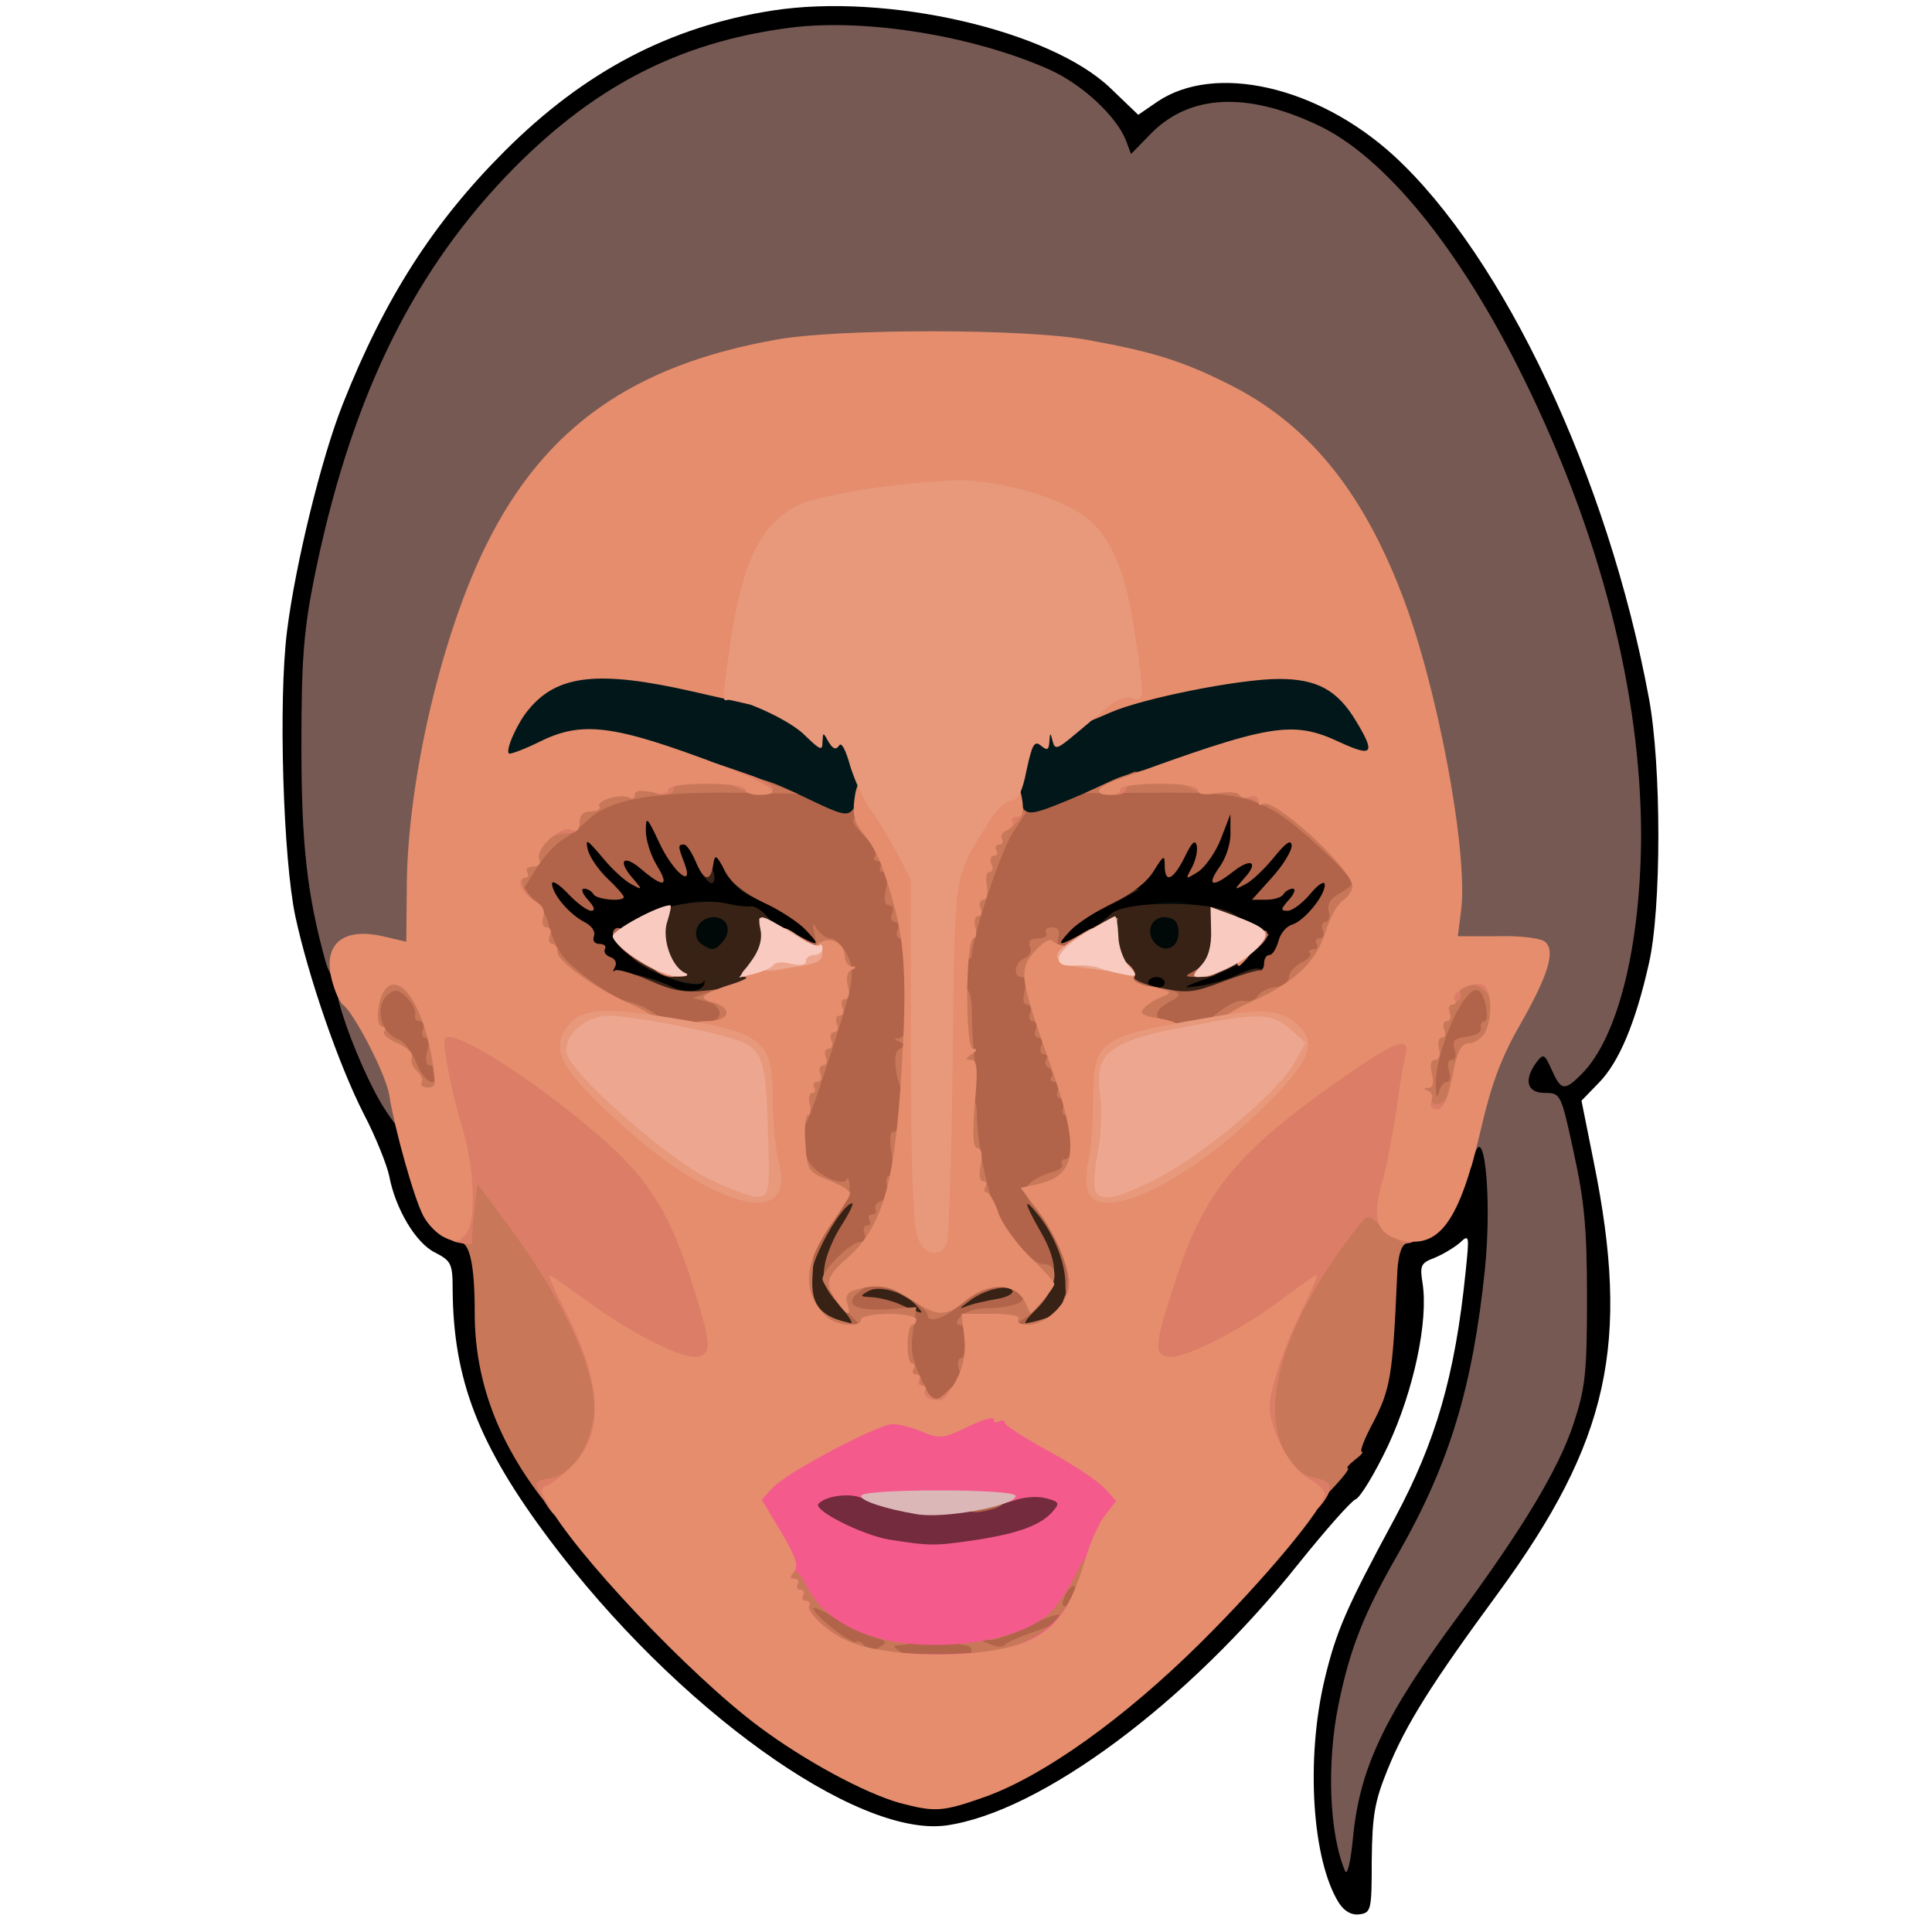 <?xml version="1.0" encoding="utf-8"?>
<!DOCTYPE svg PUBLIC "-//W3C//DTD SVG 1.0//EN" "http://www.w3.org/TR/2001/REC-SVG-20010904/DTD/svg10.dtd">
<svg version="1.0" xmlns="http://www.w3.org/2000/svg" width="32px" height="32px" viewBox="0 0 350 350" preserveAspectRatio="xMidYMid meet">
 <g fill="#000000">
  <path d="M242.6 344.8 c-4.9 -7.7 -6.1 -26.1 -2.6 -40.7 2.1 -8.7 3.9 -12.8 12.7 -29.1 7.4 -13.8 10.9 -25.8 12.8 -44.5 0.7 -6.8 0.7 -7 -1.1 -5.3 -1.1 0.9 -3.1 2.1 -4.6 2.7 -2.4 0.9 -2.6 1.4 -2.1 4.5 1.1 6.9 -1.6 19.5 -6.2 29.4 -2.4 5.1 -5.1 9.5 -5.9 9.8 -0.8 0.3 -5.4 5.5 -10.3 11.6 -20.1 25.3 -46.8 45.1 -63.9 47.5 -16.3 2.2 -49 -21.3 -71.8 -51.7 -12.9 -17.2 -17.5 -29 -17.6 -45.5 0 -4.6 -0.3 -5.1 -3.2 -6.6 -3.5 -1.7 -7.2 -8 -8.3 -13.9 -0.4 -1.9 -2.4 -7 -4.6 -11.2 -4.5 -8.8 -10 -24.7 -12.4 -35.8 -2.2 -10.4 -3.1 -39.1 -1.5 -51.7 1.5 -12 6.2 -31.3 10.1 -41.1 7.6 -19.2 16.4 -32.9 29.3 -45.8 14.5 -14.5 30 -22.6 48.6 -25.5 20.8 -3.2 50.3 3.6 61.2 14.1 l5 4.8 3.5 -2.4 c10.4 -7 29 -2.8 42.8 9.8 19.9 18.3 38.8 58.3 46.2 98.2 2.3 12.2 2.3 38.3 0 48.2 -2.4 10.7 -5.4 17.8 -9 21.5 l-3.2 3.3 2.2 11 c6.7 33 2.8 50.7 -17.3 78.2 -12.2 16.6 -16.7 23.8 -20 31.9 -2.4 5.9 -2.8 8.4 -2.9 16.5 0 9 -0.1 9.5 -2.2 9.8 -1.4 0.2 -2.7 -0.5 -3.7 -2z m-64.6 -23.2 c15.7 -6.4 42.3 -29.9 57.2 -50.6 11.9 -16.5 12.7 -18.5 14.1 -34.6 l1.2 -13.8 3.1 -0.7 c1.7 -0.3 3.6 -0.9 4.2 -1.3 1.7 -1.1 4.4 -6.4 5.7 -11.6 1 -4.2 1.4 -4.5 4.7 -4.8 l3.6 -0.3 0.7 8.8 c1.2 15.5 -2.4 39.9 -8 54.8 -1.4 3.9 -5.1 11.4 -8.2 16.9 -5.7 9.9 -9.5 19.6 -10.8 27.1 -0.6 3.8 -0.4 3.6 3.4 -3.3 2.2 -4 7.7 -12.1 12.1 -18.1 11.8 -16.1 18.4 -27 21.1 -35.3 3.4 -10.2 3.4 -27.7 0 -43 -2.3 -10.7 -2.4 -10.8 -5.2 -10.8 -2.8 0 -2.9 -0.2 -2.9 -4.6 0 -6.2 1.3 -8.4 5.2 -8.4 1.7 0 3.6 0.7 4.2 1.6 1.9 2.5 6.3 -6.7 8.7 -18.3 5.7 -27.1 -1.3 -63.7 -19.1 -99.8 -15 -30.5 -31.8 -47.5 -48.4 -49.2 -6.1 -0.6 -10 1 -13.9 5.7 -3.3 3.9 -8.3 4.2 -9.7 0.6 -2.4 -6.5 -10.3 -12.3 -21.5 -15.9 -32.5 -10.6 -60.5 -3.2 -84.9 22.3 -17.5 18.4 -28.5 41.4 -34.8 73.3 -5.6 28.4 -1 63.5 11.3 86.6 2.2 4 4.6 10.1 5.5 13.6 2.1 8.3 4.7 12.4 8.3 13.1 3.4 0.7 4.1 3 4.1 13.3 0 13.2 3.6 22 15.6 38.2 13.8 18.6 34.3 37.3 49.8 45.5 11.6 6.2 14.8 6.6 23.6 3z"/>
  <path d="M118 181.5 c-1.4 -0.7 -4.2 -1.7 -6.2 -2 -2.1 -0.4 -3.8 -1.2 -3.8 -1.9 0 -0.6 -0.9 -1.8 -2 -2.6 -1.1 -0.8 -2 -2.2 -2 -3.2 0 -1 -0.5 -1.8 -1 -1.8 -0.6 0 -2.2 -1.2 -3.5 -2.6 -1.9 -2 -2.5 -3.8 -2.5 -7 0 -4.2 0.1 -4.4 3 -4.4 2.8 0 3 -0.3 3 -3.5 0 -3.3 0.2 -3.5 3.4 -3.5 1.8 0 3.9 0.7 4.6 1.5 2 2.4 3 1.7 3 -2 0 -3.3 0.2 -3.5 3.4 -3.5 2.8 0 3.5 0.4 4 2.5 0.5 2 1.3 2.5 3.6 2.5 1.7 0 3 0.5 3 1 0 0.6 1.1 1 2.5 1 1.7 0 2.9 0.9 4 3.1 1 1.9 3.2 3.7 5.8 4.8 6.9 3 10.7 6.7 10.7 10.7 0 3.3 -0.1 3.4 -3.7 3.4 -2.1 0 -4.7 -0.7 -5.7 -1.5 -1.1 -0.8 -3.2 -1.5 -4.8 -1.5 -1.7 0 -2.8 -0.5 -2.8 -1.4 0 -1.4 -2.9 -2.6 -6.7 -2.6 -1.3 0 -2.3 0.5 -2.3 1 0 0.6 -1.5 1 -3.4 1 -3.8 0 -5.5 1.4 -3 2.4 0.9 0.3 3.1 0.6 5 0.6 1.9 0 3.4 0.5 3.4 1 0 0.6 1.8 1 4 1 4 0 4 0 4 3.9 0 3.7 -0.2 3.9 -3.7 4.5 -6 0.9 -10.6 0.6 -13.3 -0.9z"/>
  <path d="M203.6 180.4 c-0.9 -0.8 -1.6 -3.1 -1.6 -4.9 0 -2.7 0.4 -3.4 2.3 -3.8 1.7 -0.3 1.5 -0.5 -0.9 -0.6 -1.6 0 -3.9 0.6 -5 1.4 -1 0.8 -3.6 1.5 -5.6 1.5 -3.6 0 -3.8 -0.1 -3.8 -3.3 0 -4 2.3 -6.4 9.8 -10.1 3.1 -1.6 6.1 -3.9 7 -5.7 1.1 -1.8 2.5 -2.9 3.8 -2.9 1.2 0 2.4 -0.7 2.8 -1.5 0.3 -0.8 1.7 -1.5 3.2 -1.5 1.7 0 2.8 -0.6 3.1 -2 0.4 -1.5 1.4 -2 3.9 -2 3.3 0 3.4 0.1 3.4 4 0 4.4 0.9 5 2.8 2 0.8 -1.4 2.3 -2 4.7 -2 3.3 0 3.5 0.2 3.5 3.5 0 3.2 0.2 3.5 3 3.5 2.9 0 3 0.2 3 4.6 0 3.7 -0.5 5.1 -3 7.6 -1.6 1.6 -3 3.6 -3 4.4 0 0.8 -0.5 1.4 -1.1 1.4 -1.2 0 -3.9 2.5 -3.9 3.7 0 1.6 -12.1 4.3 -19.4 4.3 -5.4 0 -7.9 -0.4 -9 -1.6z m17.6 -8.5 l2.1 -1.1 -2.4 -1.9 c-1.3 -1 -3.6 -1.9 -5.1 -1.9 -2.5 0 -2.8 0.4 -2.8 3.3 0 1.9 0.3 3.6 0.6 4 0.6 0.6 3.9 -0.5 7.6 -2.4z"/>
 </g>
 <g fill="#000808">
  <path d="M122 180.6 c0 -0.8 1 -1.3 2.7 -1.2 1.5 0.1 2.8 -0.5 3 -1.4 0.3 -1.1 0.2 -1.2 -0.4 -0.3 -0.7 1 -1.7 1 -4.6 0.1 -3.1 -1 -3.7 -1.6 -3.7 -4 0 -2.1 0.5 -2.8 2 -2.8 1.6 0 2 -0.7 2 -3.5 0 -2.9 0.4 -3.6 2.6 -4.1 1.4 -0.4 4 -0.2 5.7 0.3 2.8 0.7 3.2 1.4 3.5 4.7 0.4 4.2 -1.1 6.6 -3.9 6.6 -1.5 0 -1.9 0.7 -1.9 3.5 0 3.3 -0.2 3.5 -3.5 3.5 -2.3 0 -3.5 -0.5 -3.5 -1.4z"/>
  <path d="M206.2 173.5 c-0.7 -0.9 -1.2 -3.2 -1 -5.2 0.3 -3.3 0.7 -3.8 3.7 -4.6 1.9 -0.4 4.5 -0.6 5.8 -0.2 2.2 0.5 2.4 1 2.1 5.8 l-0.3 5.2 -4.5 0.2 c-3 0.2 -4.9 -0.2 -5.8 -1.2z"/>
  <path d="M149 136.5 c0 -3.3 0.2 -3.5 3.5 -3.5 3.3 0 3.5 0.2 3.5 3.5 0 3.3 -0.2 3.5 -3.5 3.5 -3.3 0 -3.5 -0.2 -3.5 -3.5z"/>
 </g>
 <g fill="#021719">
  <path d="M142.5 147.5 c-7.1 -3.4 -33 -12.5 -35.7 -12.5 -0.8 0 -3.7 1.1 -6.4 2.5 -2.7 1.4 -6.4 2.5 -8.1 2.5 -3.2 0 -3.3 -0.1 -3.3 -4.3 0 -5 3.7 -11.5 8 -14.1 6.6 -3.8 36.4 -0.3 48.1 5.8 2.6 1.3 6 2.7 7.7 3.1 2.4 0.5 3.2 1.4 4.1 4.8 0.7 2.3 1.1 6.7 0.9 9.7 l-0.3 5.5 -4 0.2 c-2.8 0.1 -6.1 -0.9 -11 -3.2z"/>
  <path d="M182.7 150.3 c-1 -1 -0.8 -8.6 0.4 -14.2 0.9 -4.5 1.4 -5 4.2 -5.6 1.8 -0.4 5.9 -2 9.2 -3.6 13 -6.2 40.6 -9.1 46.9 -4.9 4.4 2.8 7.6 8.7 7.6 13.9 l0 4.3 -3.7 -0.5 c-2.1 -0.2 -6.2 -1.5 -9 -2.8 l-5.3 -2.3 -12.2 4.1 c-6.8 2.2 -16.6 5.9 -21.8 8.2 -8.8 3.8 -14.7 5 -16.3 3.4z"/>
 </g>
 <g fill="#372215">
  <path d="M149 242.3 c-0.8 -0.3 -2.3 -1.2 -3.2 -2.1 -2.6 -2.2 -2.5 -13 0.2 -18 3.3 -6.2 4.5 -7.2 8.4 -7.2 3.4 0 3.6 0.2 3.6 3.1 0 1.6 -1.1 4.7 -2.5 6.7 -3.6 5.3 -3.3 5.9 2.8 5.5 7.3 -0.6 11.7 2.2 11.7 7.3 0 3.6 0 3.6 -3.7 3.1 -2.1 -0.3 -4.8 -0.8 -6 -1.2 -1.9 -0.6 -2.3 -0.4 -2.3 1.4 0 1.8 -0.6 2.1 -3.7 2 -2.1 0 -4.5 -0.3 -5.3 -0.6z"/>
  <path d="M182 241.1 c0 -1.8 -0.5 -1.9 -5.5 -1.4 l-5.5 0.6 0 -3.5 c0 -3.1 0.5 -3.8 3.6 -5.3 2.5 -1.2 5.2 -1.6 8.5 -1.3 l4.9 0.5 -2.5 -4.5 c-1.4 -2.4 -2.5 -6 -2.5 -7.8 0 -3.2 0.2 -3.4 3.4 -3.4 3.5 0 5.6 2.1 8.3 8.4 1.4 3.1 1.7 14.4 0.5 16.2 -1.3 2 -5 3.4 -9.1 3.4 -3.4 0 -4.1 -0.3 -4.1 -1.9z"/>
  <path d="M116.8 181.7 c-1.9 -0.7 -2.8 -1.8 -2.8 -3.3 0 -2 0.3 -2.2 2.9 -1.4 1.5 0.4 3.7 1.2 4.7 1.7 2.6 1.3 5.7 1 6 -0.5 0.1 -0.7 0 -0.8 -0.2 -0.3 -0.3 0.5 -1.9 0.5 -4.2 -0.1 -6.5 -1.8 -11.9 -5.8 -7.7 -5.8 1 0 1.5 -1 1.5 -3.4 0 -3.4 0.1 -3.5 5.5 -4.6 3.1 -0.7 6.9 -0.8 8.8 -0.4 1.7 0.4 3.7 0.7 4.4 0.6 2 -0.4 5.3 3.6 5.3 6.3 0 1.4 -0.5 4.3 -1.2 6.4 -1.2 3.8 -1.3 3.9 -8 5 -7.9 1.3 -11.3 1.3 -15 -0.2z m14.2 -11.2 c1.8 -2.1 0.5 -4.7 -2.2 -4.3 -2.6 0.3 -3.7 3.6 -1.6 4.9 1.8 1.2 2.4 1.1 3.8 -0.6z"/>
  <path d="M209 182 c-0.8 -0.5 -2.6 -1 -4 -1 -2 0 -2.9 -0.9 -4.3 -4 -0.9 -2.2 -1.7 -4.6 -1.7 -5.4 0 -0.8 -0.6 -1.7 -1.2 -2 -1 -0.3 -0.8 -0.8 0.4 -1.6 0.9 -0.6 2.3 -1.6 3 -2.4 2.6 -2.5 18.5 -2.5 22.3 0 2.8 1.8 3.3 3.4 1 3.4 -0.8 0 -1.5 0.7 -1.5 1.5 0 0.9 0.9 1.5 2.2 1.5 2.1 0 2.1 0.1 0.6 1.6 -0.9 0.9 -4 2.5 -7 3.6 -4.8 1.7 -4.9 1.9 -1.5 1.4 2.1 -0.3 5.2 -1.2 6.9 -2 1.7 -0.9 3.4 -1.3 3.8 -1.1 0.5 0.3 1.1 -0.3 1.3 -1.2 0.3 -1 0.5 -0.3 0.6 1.5 0.1 2.6 -0.3 3.2 -1.9 3.2 -1.1 0 -2 0.4 -2 0.8 0 2.4 -13.9 4.2 -17 2.2z m2 -4 c0 -0.5 -0.7 -1 -1.5 -1 -0.8 0 -1.5 0.5 -1.5 1 0 0.6 0.7 1 1.5 1 0.8 0 1.5 -0.4 1.5 -1z m2.5 -9 c0 -1.8 -0.6 -2.6 -2.1 -2.8 -2.6 -0.4 -4 2.4 -2.3 4.5 1.8 2.1 4.4 1.1 4.4 -1.7z"/>
  <path d="M196 163.5 c0 -2.4 0.3 -2.5 5.3 -2.5 l5.2 0.1 -4.5 2.4 c-5.7 3 -6 3 -6 0z"/>
  <path d="M136.3 162.5 c-3.7 -1.6 -7 -6.5 -4.4 -6.5 0.5 0 1.1 1 1.3 2.3 0.2 1.8 1 2.3 4.1 2.5 2.4 0.2 3.7 0.8 3.7 1.8 0 1.7 -0.6 1.7 -4.7 -0.1z"/>
  <path d="M127 158 c-0.8 -1.6 -0.8 -2 0.3 -2 0.8 0 1.7 0.9 2 2 0.3 1.1 0.1 2 -0.4 2 -0.4 0 -1.3 -0.9 -1.9 -2z"/>
 </g>
 <g fill="#742b3e">
  <path d="M158 281.9 c-3 -0.5 -7.2 -2.1 -9.2 -3.4 -3.2 -2.1 -3.8 -3.1 -3.8 -6 0 -3.1 0.3 -3.5 3.8 -4.4 5.2 -1.5 7.9 -1.4 10.7 0.5 3.7 2.4 14.2 3 18.9 1 4.1 -1.7 13.2 -2.1 15.4 -0.7 0.8 0.5 1.2 2.2 1 4.2 -0.4 4.7 -4.8 7.4 -14.3 8.8 -8.7 1.3 -14.6 1.3 -22.5 0z"/>
 </g>
 <g fill="#765953">
  <path d="M243.7 339 c-2.9 -6.7 -3.4 -19.6 -1.2 -30.3 2.1 -10.2 4.6 -16.5 11 -27.6 9.1 -16 13.3 -29.9 15.5 -51.1 1.4 -13.7 -0.3 -28.4 -2.2 -19.5 -0.4 1.7 -0.6 1.5 -1.3 -1 -0.9 -3.4 0.9 -15.5 2.9 -19.5 0.7 -1.4 3 -5.6 5.1 -9.3 2 -3.7 3.4 -7.1 3 -7.5 -0.3 -0.4 -4.1 -0.6 -8.2 -0.4 l-7.6 0.3 0.6 -6.7 c1.2 -13 -4.6 -42.6 -11.6 -59.1 -13.6 -32.1 -36.1 -44.4 -81.1 -44.3 -49 0.1 -70.7 14.5 -84.2 55.7 -4.8 14.5 -7.6 31.2 -7.5 44.6 l0 10.8 -6.7 -0.3 c-6.3 -0.3 -6.7 -0.2 -7 2 -0.5 3.5 -3 2.6 -4.2 -1.5 -3.4 -12.3 -4.4 -21.4 -4.4 -39.3 0 -15.2 0.4 -20.5 2.2 -29.7 6.4 -32 17.3 -54.9 34.8 -73.3 15.5 -16.2 31.3 -24.4 51.7 -27 13.6 -1.7 33.1 1.5 46.8 7.6 6 2.7 12.2 8.5 13.9 12.9 l0.9 2.4 3.8 -3.9 c7 -6.9 17.2 -7.4 30.1 -1.3 12.1 5.7 25.7 22.4 37.2 45.8 13.9 28.2 21.3 57 21.3 83 -0.1 20 -4.2 36.5 -10.8 43.1 -3.1 3.1 -3.7 3 -5.4 -0.8 -1.3 -2.9 -1.5 -3 -2.8 -1.3 -2.3 3.2 -1.7 5.5 1.6 5.5 2.8 0 2.9 0.1 5.2 10.8 1.9 8.7 2.4 13.6 2.4 26.2 0 13.7 -0.3 16.4 -2.4 22.8 -2.7 8.3 -9.3 19.2 -21.1 35.2 -13.3 18 -17.7 27.4 -18.9 40 -0.4 4.1 -1 6.8 -1.4 6z"/>
  <path d="M69 199.8 c-3 -5.2 -6.3 -13.3 -7.6 -18.3 -0.5 -2.2 -0.3 -2.5 1.8 -2.5 1.8 0 3.1 1.3 5.6 5.3 1.8 3 3.7 6.9 4.2 8.8 1.3 4.4 1.3 11.9 0 11.9 -0.5 0 -2.3 -2.4 -4 -5.2z"/>
 </g>
 <g fill="#b16449">
  <path d="M156.1 302 c-6.5 -1.4 -11.5 -5.8 -11.9 -10.4 -0.3 -3.5 -0.3 -3.6 3.3 -3.6 2 0 5.1 1 7.3 2.4 5.6 3.6 10.8 4.9 17.4 4.3 7.3 -0.6 16 -4.7 17.6 -8.2 0.9 -2 1.9 -2.5 4.7 -2.5 3.4 0 3.5 0.1 3.5 3.9 0 2.2 -0.6 4.6 -1.3 5.3 -0.7 0.7 -1.6 2 -1.9 2.8 -0.3 0.8 -2.6 2.1 -5.1 2.8 -2.5 0.8 -4.8 1.9 -4.9 2.4 -0.5 1.4 -23 2 -28.7 0.8z"/>
  <path d="M175 272 c0 -1.6 0.7 -2 3.5 -2 4 0 4.9 2.4 1.3 3.4 -3.8 1 -4.8 0.7 -4.8 -1.4z"/>
  <path d="M164 253 c-1.1 -2.2 -2 -5.9 -2 -8.5 0 -3.3 -0.4 -4.5 -1.5 -4.5 -0.8 0 -1.5 0.7 -1.5 1.5 0 1 -1.1 1.5 -3.5 1.5 -2.8 0 -3.5 -0.4 -3.5 -2 0 -1.4 0.5 -1.8 1.8 -1.3 1 0.4 0.4 -0.8 -1.7 -3.2 -2.8 -3.2 -3.2 -4.3 -2.7 -7.3 0.3 -1.9 1.7 -5.2 3.1 -7.3 1.4 -2.2 2.2 -3.9 1.9 -3.9 -1.8 0 -7.4 9.9 -7.4 13 0 1.9 -0.2 2 -1.5 0.6 -0.8 -0.8 -1.5 -2.6 -1.5 -4 0 -2.9 1.9 -7.6 3.2 -7.6 1.8 0 0.7 -3.6 -1.4 -4.5 -2 -0.9 -2.3 -1.9 -2.6 -7.3 -0.2 -5.3 0.4 -8.5 3.8 -18.8 2.3 -6.8 3.9 -12.8 3.5 -13.4 -0.3 -0.5 -1.9 -1 -3.6 -1 -1.9 0 -2.9 -0.5 -2.9 -1.4 0 -0.8 -1.6 -2.7 -3.5 -4.2 -4.8 -3.6 -3.7 -4.2 2.1 -1 5.8 3.2 6.4 3.3 3.4 0.1 -1.3 -1.4 -4.8 -3.7 -7.7 -5 -3.5 -1.7 -5.9 -3.6 -7 -5.8 -1.6 -3 -1.8 -3 -2.1 -1 -0.5 3.2 -1.7 2.9 -3.2 -0.7 -0.7 -1.6 -1.6 -3 -2.1 -3 -1.1 0 -1.1 0.3 0.1 3.4 1.8 4.8 -2.1 1.6 -4.6 -3.8 -2.2 -4.7 -2.4 -4.8 -2.4 -2.1 0 1.7 0.9 4.5 2 6.3 2.4 3.9 1.2 4.1 -2.9 0.6 -3.3 -2.8 -4.3 -1.4 -1.3 1.9 1.6 1.9 1.6 2 -0.4 0.9 -1.2 -0.6 -3.6 -2.8 -5.3 -4.9 -2.8 -3.3 -3.1 -3.5 -2.6 -1.3 0.4 1.4 2 3.7 3.6 5.2 1.6 1.5 2.9 3 2.9 3.3 0 0.9 -4.9 0.5 -5.5 -0.5 -0.3 -0.6 -1.1 -1 -1.7 -1 -0.6 0 -0.3 0.9 0.7 2 1.2 1.3 1.4 2 0.6 2 -0.7 0 -2.6 -1.4 -4.2 -3.1 -1.6 -1.7 -2.9 -2.5 -2.9 -1.8 0.1 1.9 3 5.4 5.8 6.9 1.4 0.7 2.1 1.7 1.8 2.6 -0.3 0.8 0.1 1.4 1 1.4 0.8 0 1.3 0.4 1 0.9 -0.3 0.5 0.1 1.2 1 1.5 0.9 0.3 1.2 1.1 0.8 1.8 -0.4 0.7 -0.4 1 0 0.6 0.4 -0.3 3.2 0.5 6.2 1.8 4.5 2 6.4 2.3 10.9 1.8 l5.5 -0.7 0 3.1 c0 5.8 -0.5 6.2 -8.7 6.2 -4.3 0 -8.6 -0.6 -10.1 -1.3 -1.5 -0.8 -4.5 -2.3 -6.7 -3.3 -6.1 -2.9 -11.2 -8.3 -12 -12.7 -0.4 -2.1 -1.6 -4.2 -2.6 -4.8 -3.1 -1.6 -2.5 -7.8 1.1 -12.7 1.7 -2.3 3.4 -4.2 3.8 -4.2 0.5 0 2.3 -1.3 4.1 -2.9 4.4 -3.9 11.4 -5.5 24.1 -5.6 10.1 0 10.8 0.1 18.5 3.8 7.5 3.6 8 3.7 9.3 2 1.2 -1.7 1.5 -1.6 4.1 1.4 3 3.4 3.9 5.5 6.2 13.8 1.6 5.8 1.6 38.7 0 49.8 -1.1 7.9 -4.8 16.2 -7.6 17.3 -1.5 0.5 -0.8 0.8 2.8 1.1 3 0.3 4.7 0.9 4.7 1.7 0 2 6.2 2.7 7.5 0.9 0.6 -0.8 2.9 -1.7 5.1 -2 l4.1 -0.5 -3.4 -6.8 c-3 -6.1 -3.4 -8 -4.3 -19.6 -2.1 -28.4 -0.5 -43.5 5.6 -54.1 2.6 -4.6 4 -5.2 5.8 -2.8 1 1.3 2.4 0.9 10.6 -2.6 l9.5 -4.1 10.2 0.5 c15.6 0.9 17.1 1.5 28.6 12.3 3 2.9 3.7 4.3 3.7 7.2 0 2.6 -0.6 4.1 -2 5 -1.1 0.7 -2 1.9 -2 2.7 0 2.9 -3.2 9.5 -4.6 9.5 -0.8 0 -1.9 1.1 -2.4 2.5 -0.7 1.7 -1.7 2.5 -3.4 2.5 -1.3 0 -2.6 0.7 -3 1.5 -0.3 0.9 -1.8 1.5 -3.5 1.5 -1.7 0 -3.1 0.6 -3.5 1.5 -0.5 1.3 -2.1 1.5 -8.8 1.3 -8.2 -0.3 -8.3 -0.3 -8.6 -3.1 -0.2 -1.5 -0.8 -2.7 -1.3 -2.7 -0.5 0 -0.9 -1.6 -0.9 -3.6 0 -2.1 0.4 -3.3 1 -2.9 0.6 0.4 0.8 1 0.5 1.5 -0.3 0.5 1.9 1.4 4.8 2 4.8 1 6.1 0.8 11.3 -1.2 3.2 -1.2 6.2 -2.1 6.7 -2 0.4 0.1 0.7 -0.5 0.7 -1.3 0 -0.8 0.4 -1.5 1 -1.5 0.5 0 1.2 -1.1 1.6 -2.5 0.3 -1.3 1.4 -2.7 2.5 -3 2.2 -0.7 5.9 -5.2 5.9 -7.2 0 -0.8 -1.1 -0.2 -2.6 1.6 -1.4 1.7 -3.3 3.1 -4.1 3.1 -1.4 0 -1.3 -0.3 0.2 -2 1 -1.1 1.3 -2 0.7 -2 -0.6 0 -1.4 0.5 -1.7 1 -0.3 0.6 -1.8 1 -3.2 1 l-2.5 0 3.6 -4 c2 -2.2 3.6 -4.8 3.6 -5.8 -0.1 -1.2 -1 -0.6 -3.2 2.1 -1.7 2.1 -4 4.3 -5.2 4.9 -2.1 1.1 -2.1 1.1 -0.2 -1.1 2.7 -2.9 1.3 -3.8 -2 -1.2 -3.8 3 -4.9 2.6 -2.5 -0.8 1.2 -1.6 2.1 -4.4 2 -6.3 l0 -3.3 -1.7 4.4 c-0.9 2.4 -2.8 5.1 -4.1 6 -2.4 1.5 -2.4 1.5 -1.2 -0.7 0.7 -1.3 1.1 -3.1 0.9 -4 -0.3 -1.2 -0.9 -0.6 -2.2 2.1 -2.1 4.2 -3.6 4.8 -3.6 1.5 0 -2 -0.2 -1.9 -2 1 -1.2 2 -4 4.2 -7.4 5.8 -2.9 1.4 -6.4 3.6 -7.7 5 -2.9 3.1 -2.3 3 3.5 -0.2 5.8 -3.2 6.9 -2.6 2.1 1 -1.9 1.5 -3.5 3.4 -3.5 4.2 0 0.9 -1.1 1.4 -3 1.4 -1.7 0 -3.3 0.6 -3.6 1.3 -0.3 0.8 1.3 6.5 3.6 12.7 3 8.6 4 12.8 4 17.4 0 7.1 -0.5 8.2 -4.4 9.2 -2.4 0.6 -2.6 0.8 -1.2 1.6 0.9 0.5 1.6 1.8 1.6 2.8 0 1.1 0.4 2 1 2 1.2 0 3 6.5 3 10.8 0 2.5 -0.4 3.2 -2 3.2 -1.6 0 -2 -0.7 -2 -3.4 0 -3.8 -2 -8.9 -5 -12.6 -2.7 -3.4 -2.5 -2.1 0.5 3.1 3.5 6.1 3.3 10 -0.7 14 -3.3 3.3 -2.8 3.6 2.5 1.4 1 -0.4 1.7 -0.3 1.7 0.4 0 0.6 -0.9 1.1 -2 1.1 -1.1 0 -2 0.7 -2 1.5 0 1 -1.1 1.5 -3.5 1.5 -2.4 0 -3.5 -0.5 -3.5 -1.5 0 -0.8 -0.7 -1.5 -1.5 -1.5 -1.1 0 -1.5 1.1 -1.5 3.8 0 8.7 -2.9 13.1 -8.7 13.2 -2.8 0 -3.5 -0.6 -5.3 -4z m2.1 -16.4 c-2 -2.4 -6.7 -3.9 -8.8 -2.7 -1.6 0.9 -1.6 1 0.7 1.1 1.4 0.1 3.9 0.7 5.5 1.5 3.9 1.7 4 1.7 2.6 0.1z m14.6 -1.3 c1.8 -0.3 3 -1 2.7 -1.5 -0.8 -1.2 -5.1 -0.2 -7.8 1.9 -2 1.5 -2 1.5 -0.1 0.8 1.1 -0.4 3.5 -0.9 5.2 -1.2z"/>
  <path d="M257 196.8 c0 -6.5 2.6 -16 5.2 -18.8 1.5 -1.6 2.9 -2 5.6 -1.8 3.5 0.3 3.7 0.5 4.6 5 1.1 5.6 -0.3 9.8 -3.3 9.8 -1.5 0 -2.1 0.9 -2.6 4 -0.4 2.2 -1.1 4 -1.6 4 -0.5 0 -0.9 0.7 -0.9 1.5 0 1 -1.1 1.5 -3.5 1.5 l-3.5 0 0 -5.2z"/>
  <path d="M72.8 196.3 c-0.7 -1.6 -2.5 -4 -4 -5.5 -2.3 -2.2 -2.8 -3.5 -2.8 -7.5 0 -2.7 0.5 -5.4 1.2 -6.1 1.9 -1.9 7.6 -1.4 9.8 0.8 2.3 2.3 5 11.6 5 17.2 0 3.8 0 3.8 -4 3.8 -3.5 0 -4.2 -0.4 -5.2 -2.7z"/>
  <path d="M116.6 174.7 c-4.3 -2.4 -6.5 -5.2 -5.2 -6.4 0.5 -0.4 1.1 -0.2 1.3 0.5 0.3 0.6 1.6 1.2 2.9 1.2 1.7 0 2.4 0.6 2.4 1.9 0 1.2 1.3 2.4 3.8 3.4 3.2 1.4 3.4 1.6 1.2 1.6 -1.4 0.1 -4.3 -0.9 -6.4 -2.2z"/>
  <path d="M216.5 175.8 c1.1 -0.7 2.5 -1.3 3 -1.3 2.5 -0.2 6.5 -1.8 6.5 -2.6 0 -0.4 1 -1.4 2.3 -2 2.1 -1.1 2.1 -1.1 -0.3 1.6 -2.7 2.9 -8.1 5.5 -11.4 5.5 -2.1 -0.1 -2.1 -0.1 -0.1 -1.2z"/>
 </g>
 <g fill="#c87759">
  <path d="M173 301.6 c0 -0.9 0.7 -1.6 1.5 -1.6 0.8 0 1.5 -0.4 1.5 -1 0 -0.5 -0.7 -1 -1.5 -1 -0.8 0 -1.5 -0.7 -1.5 -1.5 0 -0.9 0.9 -1.5 2.2 -1.5 4.4 0 12.8 -3.4 12.8 -5.2 0 -1 0.7 -1.8 1.5 -1.8 0.8 0 1.5 -0.8 1.5 -1.9 0 -1 0.5 -3.2 1.1 -5 0.9 -2.7 1.6 -3.1 4.6 -3.1 l3.6 0 -0.5 5.2 c-0.3 3.1 -1.2 5.6 -2.2 6.3 -0.9 0.7 -1.6 2.2 -1.6 3.4 0 1.2 -0.6 2.1 -1.5 2.1 -0.8 0 -1.5 0.9 -1.5 1.9 0 2.4 -6.1 4.9 -14.1 5.8 -5.1 0.5 -5.9 0.4 -5.9 -1.1z m13.5 -5.7 c4.3 -1.4 6.2 -2.6 5.4 -3.3 -0.3 -0.3 -2.7 0.6 -5.4 1.9 -2.6 1.4 -5.8 2.5 -6.9 2.6 -2.1 0 -2.1 0.1 -0.1 0.8 1.1 0.5 2.2 0.5 2.5 0.1 0.3 -0.4 2.3 -1.3 4.5 -2.1z m7.9 -6.5 c1 -2.5 -0.1 -2.9 -1.4 -0.5 -0.6 1.2 -0.7 2.1 -0.1 2.1 0.5 0 1.2 -0.7 1.5 -1.6z"/>
  <path d="M152.2 300.5 c-2.4 -0.7 -5.3 -2.2 -6.4 -3.2 -3.2 -2.8 -5.9 -9.1 -5.6 -12.6 0.3 -2.9 0.7 -3.2 3.9 -3.5 3.5 -0.3 3.7 -0.1 5.8 4.7 2.5 5.8 5.3 8 11.1 8.8 4 0.6 5.8 3.3 2.3 3.3 -1.7 0.1 -1.7 0.1 0 1.4 0.9 0.7 1.7 1.6 1.7 2 0 1.1 -8.3 0.5 -12.8 -0.9z m7.6 -2.4 c1 -0.6 0.6 -1 -1.5 -1.5 -1.5 -0.4 -4.5 -1.9 -6.6 -3.2 -2.2 -1.4 -4.1 -2.3 -4.3 -2.1 -0.7 0.7 6.8 6.7 7.7 6.1 0.4 -0.2 1 0 1.4 0.6 0.7 1.2 1.6 1.2 3.3 0.1z"/>
  <path d="M97.1 270 c-7.4 -10.1 -11.1 -20.7 -11.1 -32.1 0 -8.8 -0.9 -12.9 -2.8 -12.9 -1.1 0 -1.3 -0.8 -0.8 -3.7 0.3 -2.1 0.6 -5 0.6 -6.5 0 -2.5 0.4 -2.8 3.4 -2.8 3.1 0 4 0.7 8.3 6.5 12.1 16.3 17 28.1 16 38.4 -0.6 7.2 -3 12 -6.8 13.4 -1.5 0.6 -3 1.8 -3.1 2.7 -0.3 1 -1.5 0 -3.7 -3z"/>
  <path d="M235.3 270.9 c-5.1 -1.5 -7.3 -6.1 -7.3 -15.6 0 -11.4 3.3 -20 12.6 -32.9 3.3 -4.6 4.4 -5.4 7.1 -5.4 5.1 0 10.8 6.8 7 8.3 -0.9 0.3 -1.5 2.5 -1.6 5.9 -0.8 18.2 -1.2 20.5 -4.5 26.8 -1.5 2.8 -2.3 5 -1.9 5 0.4 0 -0.2 0.7 -1.3 1.5 -1 0.8 -1.6 1.5 -1.2 1.5 0.3 0 -0.7 1.4 -2.2 3 -1.5 1.7 -3 3 -3.2 2.9 -0.1 0 -1.7 -0.5 -3.5 -1z"/>
  <path d="M162.2 251.5 c-0.7 -1.4 -1.2 -4.4 -1.2 -6.7 0 -3.4 -0.3 -3.9 -1.7 -3.3 -3.2 1.2 -8.2 1.8 -10.7 1.1 -1.9 -0.5 -2.6 -1.3 -2.6 -3.1 0 -1.6 -0.6 -2.5 -1.5 -2.5 -1.1 0 -1.5 -1.1 -1.5 -4.2 0 -3.5 0.5 -4.5 2.3 -5.3 2.1 -1 2.2 -0.9 1.9 3.5 -0.4 5.1 1.2 7.3 6 8.5 l2.7 0.7 -3.4 -3.7 c-1.9 -2 -3.5 -4.1 -3.5 -4.8 0 -1.6 5.1 -6.7 6.8 -6.7 0.8 0 1.2 -0.6 0.8 -1.5 -0.3 -0.8 -0.1 -1.5 0.5 -1.5 0.6 0 0.7 -0.4 0.4 -1 -0.3 -0.5 -0.1 -1 0.5 -1 0.6 0 0.9 -0.4 0.6 -0.9 -0.3 -0.5 0.1 -1.2 1 -1.5 1 -0.4 1.4 -1.4 1.1 -2.6 -0.3 -1.1 -0.1 -2 0.5 -2 0.6 0 0.7 -1.6 0.3 -4 -0.4 -2.6 -0.3 -4 0.4 -4 0.6 0 1.1 -0.7 1.1 -1.5 0 -0.8 0.7 -1.5 1.6 -1.5 1.4 0 1.5 1 0.9 7.3 -0.4 3.9 -1.1 7.3 -1.6 7.5 -0.5 0.2 -0.9 1.2 -0.9 2.2 0 2.3 -2 7 -3 7 -0.8 0 -2.3 3.9 -2.1 5.4 0.1 0.5 -0.7 1.5 -1.8 2.3 -3.5 2.4 -1.6 3.8 4.4 3.5 l5.5 -0.4 -0.6 4.4 c-0.5 3.4 -0.1 5.4 1.5 8.6 l2.1 4.2 -2.8 0 c-2.1 0 -3.2 -0.7 -4 -2.5z"/>
  <path d="M173.7 248 c-0.3 -1.1 -0.1 -2 0.4 -2 0.5 0 0.9 -1.3 0.9 -3 0 -1.6 -0.5 -3 -1.1 -3 -0.8 0 -0.8 -0.5 0.1 -1.5 0.7 -0.8 2.7 -1.5 4.4 -1.5 4.6 0 7.7 -1.1 6.9 -2.3 -0.4 -0.7 -0.6 -2.6 -0.4 -4.4 0.2 -3.1 0 -3.3 -2.8 -3.3 -2.9 0 -3.1 -0.3 -3.1 -3.5 0 -1.9 0.4 -3.5 0.8 -3.5 0.5 0 2.2 2 4 4.5 2 2.8 3.9 4.5 5.2 4.5 4 0 1.7 6.6 -3.5 9.9 -1.9 1.1 -1.9 1.2 0.5 0.8 1.4 -0.2 3.3 -0.8 4.3 -1.2 1.4 -0.6 1.7 -0.2 1.7 2 0 2.7 -0.1 2.7 -4.2 2.1 -2.4 -0.3 -5.7 -0.9 -7.4 -1.2 l-3.2 -0.6 0.5 4.6 c0.5 4.1 0.3 4.6 -1.5 4.6 -1.1 0 -2.2 -0.8 -2.5 -2z"/>
  <path d="M168 238.1 c0 -0.6 -1.8 -2 -4 -3.2 -4.9 -2.8 -5.1 -3.9 -0.5 -3.9 2.3 0 3.5 0.5 3.5 1.4 0 1.8 2.6 2.7 5.6 2 1.5 -0.4 2.4 -1.3 2.4 -2.5 0 -1.5 0.7 -1.9 3.5 -1.9 4.2 0 4.8 2.5 0.8 3.5 -1.5 0.3 -4 1.7 -5.6 3.1 -2.9 2.4 -5.7 3.2 -5.7 1.5z"/>
  <path d="M193 234.6 c0.5 -1.5 0.5 -3.7 0 -5.6 -0.8 -2.7 -0.7 -3.1 0.6 -2.6 0.9 0.3 2 0.6 2.5 0.6 0.5 0 0.9 2.3 0.9 5 0 4.7 -0.2 5 -2.5 5 -2.2 0 -2.4 -0.3 -1.5 -2.4z"/>
  <path d="M187.2 218.5 c-1.8 -2.3 -1.9 -2.9 -0.8 -4 0.8 -0.8 2.5 -1.7 4 -2.1 1.4 -0.3 2.3 -1 2 -1.5 -0.3 -0.5 0 -0.9 0.5 -0.9 0.6 0 1.1 -0.7 1.1 -1.5 0 -0.8 0.7 -1.5 1.5 -1.5 1 0 1.5 1 1.5 3.4 0 3.6 -2.1 6.6 -4.6 6.6 -0.8 0 -1.8 1 -2.3 2.1 -0.7 2.1 -0.8 2.1 -2.9 -0.6z"/>
  <path d="M174.5 217.3 c-0.3 -1 -0.9 -5.5 -1.2 -10 -0.6 -8 -0.5 -8.3 1.6 -8.3 1.8 0 2.1 0.6 2.1 3.8 0.1 3.6 1.1 9.3 2.5 14 0.6 1.9 0.4 2.2 -1.8 2.2 -1.4 0 -2.8 -0.7 -3.2 -1.7z"/>
  <path d="M147 216.7 c-3.1 -1.1 -3.5 -1.7 -3.8 -4.9 -0.2 -2.8 0.1 -3.8 1.1 -3.8 0.8 0 1.7 0.8 2 1.9 0.6 2.3 6.4 5.4 7.1 3.7 0.2 -0.6 0.5 0.1 0.5 1.7 0.1 3.1 -1.2 3.3 -6.9 1.4z"/>
  <path d="M142 203 c0 -1.6 1.8 -8.2 4 -14.6 2.2 -6.5 4 -12.3 4 -13.1 0 -0.7 -1.1 -1.3 -2.4 -1.3 -1.3 0 -2.7 -0.7 -3 -1.6 -1.2 -3 -0.6 -3.7 1.5 -1.8 l2.2 1.9 -0.7 -3 c-0.5 -2.4 -0.4 -2.6 0.4 -1.2 0.6 0.9 1.7 1.7 2.5 1.7 0.8 0 2.1 1.3 2.9 2.8 1.7 3.4 1.4 5.1 -4 21.5 -3 9.1 -4.2 11.7 -5.6 11.7 -1.3 0 -1.8 -0.8 -1.8 -3z"/>
  <path d="M194 203.5 c0 -0.8 -0.4 -1.5 -1 -1.5 -0.5 0 -0.7 -0.7 -0.4 -1.5 0.4 -0.8 0.1 -1.5 -0.5 -1.5 -0.6 0 -0.8 -0.7 -0.5 -1.5 0.4 -0.8 0.1 -1.5 -0.6 -1.5 -0.6 0 -0.9 -0.4 -0.5 -0.9 0.3 -0.5 0.1 -1.2 -0.5 -1.6 -0.6 -0.4 -0.8 -1.1 -0.5 -1.6 0.4 -0.5 0.2 -0.9 -0.4 -0.9 -0.6 0 -0.8 -0.7 -0.5 -1.5 0.4 -0.8 0.1 -1.5 -0.5 -1.5 -0.6 0 -0.8 -0.7 -0.5 -1.5 0.4 -0.8 0.1 -1.5 -0.5 -1.5 -0.6 0 -0.8 -0.7 -0.5 -1.5 0.4 -0.8 0.1 -1.5 -0.5 -1.5 -0.7 0 -0.9 -0.9 -0.5 -2.5 0.4 -1.5 0.2 -2.5 -0.5 -2.5 -1.7 0 -1.3 -2.7 0.5 -3.4 0.9 -0.4 1.4 -1.3 1 -2.1 -0.4 -1 0.1 -1.5 1.5 -1.5 1.1 0 1.7 -0.4 1.4 -1 -0.3 -0.5 0.1 -1 1.1 -1 1.1 0 1.5 0.6 1.1 2 -0.6 2.3 0.3 2.6 2.1 0.8 0.9 -0.9 1.2 -0.7 1.2 0.9 0 1.5 -0.8 2.2 -3 2.7 -4 0.7 -3.9 2.8 0.5 15 3.5 9.6 4.4 15.6 2.5 15.6 -0.5 0 -1 -0.7 -1 -1.5z"/>
  <desc>cursor-land.com</desc><path d="M255.6 201.4 c-0.3 -0.9 -0.6 -2.6 -0.6 -3.8 0 -3.6 3.9 -18.1 5 -18.4 0.6 -0.2 1 -1 1 -1.7 0 -1.6 2.2 -2.5 6.4 -2.5 4.5 0 5.6 1.6 5.6 7.8 0 6.2 -1.3 9.2 -3.9 9.2 -1.4 0 -2.1 1 -2.5 3.8 -1.3 7.1 -1.4 7.2 -6.1 7.2 -3 0 -4.5 -0.5 -4.9 -1.6z m6.5 -5.4 c0.6 0 0.7 -0.9 0.4 -2 -0.4 -1.2 -0.2 -2 0.5 -2 0.7 0 0.9 -0.8 0.5 -1.9 -0.5 -1.6 0 -2 2.2 -2.3 1.6 -0.2 2.7 -0.8 2.6 -1.5 -0.2 -0.7 0.1 -1.3 0.6 -1.3 1 0 0.2 -4.8 -1 -5.5 -2.4 -1.6 -8.1 11.1 -7.8 17.6 0.1 1.7 0.3 1.9 0.6 0.7 0.2 -1 0.9 -1.8 1.4 -1.8z"/>
  <path d="M72.1 196.8 c-0.7 -1.8 -1.9 -3.7 -2.5 -4.3 -4.3 -3.8 -6.2 -13.1 -3.2 -16.1 1.9 -1.8 8.1 -1.8 10 0.1 1.8 1.9 4.3 10.3 5.2 17.8 l0.7 5.7 -4.4 0 c-4 0 -4.5 -0.3 -5.8 -3.2z m6.9 -2.3 c0 -0.8 -0.5 -1.5 -1.1 -1.5 -0.7 0 -0.9 -1 -0.5 -2.5 0.4 -1.4 0.2 -2.5 -0.3 -2.5 -0.6 0 -0.8 -0.7 -0.5 -1.5 0.4 -0.8 0.1 -1.5 -0.6 -1.5 -0.6 0 -1 -0.5 -0.8 -1.2 0.2 -0.6 -0.4 -2 -1.5 -3.1 -1.4 -1.4 -2.1 -1.6 -3.3 -0.6 -2.6 2.1 -1.6 6.9 1.8 8.2 1 0.3 2.4 2.2 3.2 4.2 1.5 3.6 3.6 4.7 3.6 2z"/>
  <path d="M162.4 194.4 c-0.4 -2.4 -0.3 -3.9 0.6 -4.4 1 -0.6 0.9 -0.9 -0.1 -1.3 -1 -0.4 -1 -0.6 -0.1 -0.6 0.6 -0.1 1.2 -0.8 1.2 -1.6 0 -0.8 0.7 -1.5 1.5 -1.5 1 0 1.5 1 1.5 3.4 0 8.9 -3.2 13.2 -4.6 6z"/>
  <path d="M172 187 c0 -7.3 0.2 -8 2 -8 1.7 0 2 0.7 2.1 5.3 0 2.8 0.3 6.4 0.5 8 0.4 2.3 0.1 2.7 -2.1 2.7 -2.5 0 -2.5 -0.1 -2.5 -8z"/>
  <path d="M127 186.6 c0 -0.9 0.6 -1.6 1.4 -1.6 2.7 0 2.6 -2.8 -0.2 -3.5 l-2.7 -0.7 3.5 -1.3 c4.4 -1.5 6.3 0 5.8 4.7 -0.3 3 -0.6 3.3 -4 3.6 -2.9 0.2 -3.8 0 -3.8 -1.2z"/>
  <path d="M203 183.9 c0 -4 1.9 -5.8 5.6 -5.2 5.6 0.9 6.1 1.4 3.1 2.9 -2.8 1.5 -2.8 3.4 -0.1 3.4 0.8 0 1.2 0.5 0.9 1 -0.3 0.6 -2.6 1 -5.1 1 -4.2 0 -4.4 -0.1 -4.4 -3.1z"/>
  <path d="M218 186.5 c0 -1.6 5.6 -5.6 7.2 -5.2 1 0.3 2.1 -0.1 2.6 -0.8 0.4 -0.7 1.8 -1.5 3.2 -1.7 1.4 -0.1 2.5 -1 2.5 -1.8 0 -0.8 1 -1.9 2.2 -2.6 1.3 -0.6 2 -1.4 1.6 -1.7 -0.3 -0.4 -0.1 -0.7 0.6 -0.7 0.7 0 0.9 -0.4 0.6 -1 -0.3 -0.5 -0.1 -1 0.5 -1 0.7 0 1 -0.7 0.6 -1.5 -0.3 -0.8 0 -1.5 0.5 -1.5 0.6 0 0.9 -0.9 0.6 -1.9 -0.3 -1.3 0.3 -2.3 1.9 -3.2 1.3 -0.7 2.4 -1.6 2.4 -2 0 -0.4 -1.7 -2.3 -3.7 -4.3 -12.1 -11.4 -14.2 -12.1 -32.3 -12 l-12.5 0.1 4.5 -2.1 c3.6 -1.7 6.4 -2.1 13.6 -2 8.9 0 18.4 1.9 18.4 3.5 0 0.5 0.7 0.9 1.5 0.9 0.8 0 1.5 0.5 1.5 1 0 0.6 0.6 1 1.3 1 2.4 0 7.7 6.4 7.7 9.3 0 1.7 0.5 2.7 1.5 2.7 2.2 0 2 6.5 -0.3 8.2 -1 0.7 -2.3 3.2 -3 5.6 -0.7 2.3 -1.7 4.2 -2.2 4.2 -0.6 0 -1 0.7 -1 1.5 0 0.9 -1.2 1.8 -3 2.2 -1.6 0.3 -3 1.1 -3 1.7 0 1.6 -9.7 5.6 -13.3 5.6 -1.5 0 -2.7 -0.2 -2.7 -0.5z"/>
  <path d="M111.6 184.5 c-0.8 -0.8 -2.4 -1.5 -3.5 -1.5 -1.2 0 -2.1 -0.4 -2.1 -1 0 -0.5 -0.7 -1 -1.5 -1 -0.8 0 -1.5 -0.4 -1.5 -0.9 0 -0.5 -0.9 -1.1 -2.1 -1.4 -1.1 -0.3 -2.3 -1.5 -2.6 -2.6 -0.3 -1.2 -0.9 -2.1 -1.3 -2.1 -0.5 0 -1.4 -2.5 -2.1 -5.5 -0.7 -3.3 -1.7 -5.5 -2.6 -5.5 -1.8 0 -1.7 -6.5 0.2 -8.4 0.8 -0.8 1.5 -1.9 1.5 -2.4 0 -1.6 3.6 -4.2 5.8 -4.2 1.5 0 2.2 -0.6 2.2 -2 0 -1.1 0.7 -2 1.5 -2 0.8 0 1.5 -0.4 1.5 -0.9 0 -1.1 6.7 -2.8 15 -3.7 3.6 -0.4 6.7 -1 7 -1.5 0.3 -0.4 4.3 0.8 9 2.6 l8.5 3.3 -12.5 -0.2 c-13.8 -0.1 -21.5 1.3 -25.2 4.7 -1.3 1.2 -3.5 3 -5 3.9 -1.4 0.9 -3.6 3.4 -4.8 5.4 l-2.3 3.7 2 1.6 c1.1 0.9 2.4 3 2.7 4.6 0.4 1.7 1.4 4 2.2 5.2 1.6 2.6 9.6 8.3 12.3 8.8 2.4 0.4 6.1 2.7 6.1 3.7 0 1.4 -6.8 0.8 -8.4 -0.7z"/>
  <path d="M217.4 176.3 c1.1 -0.3 2.6 -1.1 3.4 -1.9 0.7 -0.8 2.2 -1.4 3.3 -1.4 1 0 1.9 -0.5 1.9 -1.1 0 -1.5 2.6 -3.9 3.4 -3.2 1.8 1.8 -8.2 8.5 -12.3 8.2 -1.2 -0.1 -1.1 -0.3 0.3 -0.6z"/>
  <path d="M172 171.5 c0 -3.4 3.9 -18.3 5.6 -21.7 1.2 -2.3 2.1 -2.8 4.9 -2.8 l3.5 0 -2.6 4 c-2.1 3.2 -7.3 18.8 -7.4 22.3 0 0.4 -0.9 0.7 -2 0.7 -1.5 0 -2 -0.7 -2 -2.5z"/>
  <path d="M164 171.5 c0 -0.8 -0.4 -1.5 -1 -1.5 -0.5 0 -0.7 -0.7 -0.4 -1.5 0.4 -0.8 0.1 -1.5 -0.5 -1.5 -0.6 0 -0.8 -0.7 -0.5 -1.5 0.4 -0.8 0.1 -1.5 -0.6 -1.5 -0.8 0 -0.9 -1 -0.5 -3 0.4 -2 0.3 -3 -0.5 -3 -0.6 0 -0.8 -0.4 -0.5 -1 0.3 -0.5 0.1 -1 -0.5 -1 -0.6 0 -0.9 -0.4 -0.5 -0.9 0.3 -0.5 0 -1.5 -0.7 -2.3 -4.1 -4.3 -4.2 -4.8 -0.9 -4.8 2.4 0 3.1 0.4 3.1 1.9 0 1.1 0.5 2.1 1 2.3 1.2 0.4 5 14.6 5 18.4 0 1.3 -0.4 2.4 -1 2.4 -0.5 0 -1 -0.7 -1 -1.5z"/>
 </g>
 <g fill="#dc7e67">
  <path d="M98.7 272.1 c-2.2 -3.8 -2.2 -3.7 1.3 -4.4 3.5 -0.7 6.6 -5.1 7.5 -10.6 1.2 -7.4 -4.5 -20.4 -16 -35.9 l-5 -6.7 -0.6 5 c-0.3 2.8 -0.5 5.3 -0.3 5.6 0.2 0.3 -0.8 0.4 -2.1 0.1 -2.4 -0.4 -2.5 -0.6 -1.9 -7.1 0.4 -4.5 0.2 -7.5 -0.5 -9 -0.7 -1.2 -1.6 -5.9 -2.1 -10.4 -0.4 -4.5 -1.1 -9.4 -1.5 -10.9 -0.7 -2.8 -0.7 -2.8 4.1 -2.8 5.6 0 9.3 1.9 20.5 10.2 13.6 10.1 17.6 14.4 21.8 23.2 4.6 9.5 8.4 22.3 7.9 26.9 -0.3 3.1 -0.4 3.2 -5.5 3.5 -4.1 0.2 -6.3 -0.3 -11.2 -2.7 l-5.9 -3.1 0.9 3.3 c2.3 8.1 0.4 20.7 -3.2 20.7 -1.2 0 -1.9 0.7 -1.9 1.9 0 1 -0.7 2.1 -1.5 2.5 -0.8 0.3 -1.5 1.2 -1.5 2.1 0 2.4 -1.4 1.8 -3.3 -1.4z"/>
  <path d="M237 273.1 c0 -0.5 -0.9 -1.3 -2 -1.6 -1.1 -0.3 -2 -1.3 -2 -2.1 0 -0.8 -0.7 -1.4 -1.5 -1.4 -1 0 -1.5 -1.1 -1.5 -3.5 0 -2.6 -0.4 -3.5 -1.6 -3.5 -1.4 0 -1.6 -1.1 -1.2 -7.2 0.3 -4 0.8 -8.1 1.3 -9.1 0.6 -1.5 -0.4 -1.2 -5.4 1.3 -4.9 2.5 -7 3 -11.3 2.8 l-5.3 -0.3 0.1 -5 c0.2 -6.8 5.9 -23.4 10.4 -30.3 3.8 -5.9 12.2 -13.3 24.9 -22.1 6.2 -4.3 8.2 -5.1 11.9 -5.1 l4.4 0 -0.4 5.6 c-0.4 4.1 -0.1 5.7 0.9 6.1 0.7 0.3 1 0.9 0.7 1.4 -0.3 0.5 0.1 0.9 0.9 0.9 0.8 0 1.7 -0.7 2.1 -1.5 1 -2.7 2.6 -1.5 2.6 2 0 3.5 0 3.5 -4.3 3.5 l-4.4 0 -1.6 7.8 c-2.1 9.8 -2.1 10.2 0.3 10.2 2.5 0 2.7 2.7 0.3 3.2 -1 0.2 -3 -0.9 -4.6 -2.5 -2.7 -2.7 -2.9 -2.8 -4.3 -1 -10 12.6 -15.4 24.5 -15.4 33.6 0 6.3 3 11.6 7.1 12.4 3.2 0.6 3.6 1.8 1.5 4.6 -1.4 1.9 -2.6 2.2 -2.6 0.8z"/>
  <path d="M175 258.6 c0 -1.9 -0.4 -2.3 -2 -1.9 -1.1 0.3 -3.6 0.2 -5.5 -0.1 -3.2 -0.6 -3.5 -1 -3.5 -4.1 0 -2.5 0.4 -3.5 1.6 -3.5 0.8 0 1.3 0.3 1.1 0.8 -0.3 0.4 0.3 1.5 1.3 2.5 1.6 1.6 1.8 1.6 4.3 -0.9 l2.7 -2.7 0 2.5 c0 2.1 0.4 2.5 2.5 2 1.3 -0.2 3.6 -0.1 5 0.2 2.1 0.5 2.5 1.2 2.5 4.1 l0 3.5 -5 0 c-4.6 0 -5 -0.2 -5 -2.4z"/>
  <path d="M75 181.6 c-1.6 -3 -4 -4.1 -5.2 -2.4 -0.5 0.9 -0.8 0.4 -0.8 -1.4 0 -2.5 0.4 -2.8 3.1 -2.8 3.9 0 5.9 2 5.9 5.9 0 3.7 -1.2 4 -3 0.7z"/>
  <path d="M260 180.5 c0 -3.1 0.3 -3.5 2.5 -3.5 1.4 0 2.5 -0.5 2.5 -1.1 0 -0.6 1.6 -0.9 3.8 -0.7 3.5 0.3 3.7 0.5 4 4.1 0.2 2.8 0 3.7 -1.2 3.7 -0.9 0 -1.6 -0.6 -1.6 -1.4 0 -2 -2.5 -3.7 -4.4 -3 -0.9 0.3 -1.3 1 -1 1.5 0.3 0.5 -0.2 1.2 -1 1.5 -0.9 0.3 -1.3 1 -1 1.5 0.3 0.5 -0.2 0.9 -1 0.9 -1.2 0 -1.6 -1 -1.6 -3.5z"/>
  <path d="M91 161.5 c0 -3.2 0.3 -3.5 2.8 -3.5 1.7 0 2.3 0.3 1.4 0.8 -1 0.7 -0.8 1.5 0.8 3.5 l2.1 2.7 -3.5 0 c-3.4 0 -3.6 -0.2 -3.6 -3.5z"/>
  <path d="M98 150.2 c0 -3 0.2 -3.2 3.5 -3.2 2.8 0 3.5 0.4 3.5 2 0 1.4 -0.7 2 -2.3 2 -1.3 0 -2.8 0.5 -3.5 1.2 -0.9 0.9 -1.2 0.5 -1.2 -2z"/>
  <path d="M180 148.6 c0 -3.1 0.3 -3.6 2.4 -3.6 3.7 0 3.9 2.6 0.6 5 l-3 2.1 0 -3.5z"/>
  <path d="M227.4 145.1 c-0.3 -0.3 -1.1 -0.6 -1.7 -0.6 -0.7 0 -1.3 -0.8 -1.5 -1.7 -0.3 -1.5 0.4 -1.8 3.2 -1.8 3.1 0 3.6 0.3 3.6 2.3 0 2.2 -2.1 3.2 -3.6 1.8z"/>
  <path d="M118 141.5 c0 -2.2 0.4 -2.5 3.5 -2.5 2.4 0 3.5 0.5 3.5 1.5 0 0.8 -0.7 1.5 -1.5 1.5 -0.8 0 -1.5 0.5 -1.5 1 0 0.6 -0.9 1 -2 1 -1.5 0 -2 -0.7 -2 -2.5z"/>
  <path d="M133.3 142.6 c-1.3 -0.6 -2.3 -1.7 -2.3 -2.4 0 -0.9 0.7 -1.1 2.3 -0.6 5 1.5 6.7 2.4 6.7 3.4 0 1.3 -3.8 1.1 -6.7 -0.4z"/>
  <path d="M200 143.1 c0 -0.5 0.8 -1.1 1.8 -1.5 0.9 -0.3 2.7 -1 4 -1.6 1.7 -0.7 2.2 -0.6 2.2 0.5 0 0.8 -0.9 1.5 -2 1.5 -1.1 0 -2 0.5 -2 1 0 0.6 -0.9 1 -2 1 -1.1 0 -2 -0.4 -2 -0.9z"/>
  <path d="M215.3 142.6 c-3.5 -1.7 -2.8 -3.6 1.2 -3.6 3.1 0 3.5 0.3 3.5 2.5 0 2.7 -1.1 2.9 -4.7 1.1z"/>
 </g>
 <g fill="#f45a8c">
  <path d="M154.7 299.5 c-6.6 -2.5 -9.8 -5.4 -12.8 -12.2 -1.6 -3.6 -3.8 -7.8 -4.9 -9.3 -1.1 -1.5 -2 -4.4 -2 -6.3 0 -4.3 2.6 -6.7 13.6 -12.4 l7.9 -4.1 13.9 0 14 -0.1 7.4 4.1 c11 6.1 13.2 8.2 13.2 12.8 0 2.1 -0.5 4.2 -1.1 4.6 -0.6 0.4 -2.9 4.4 -5 8.9 -4.2 9.2 -6.9 11.8 -14.2 14 -6.5 1.9 -24.7 1.9 -30 0z m32 -2.6 c4.8 -2.4 8.2 -7.2 9.7 -13.9 0.4 -1.4 -0.4 -0.2 -1.7 2.6 -1.4 2.8 -3.7 6 -5.2 7.2 -4 3.2 -11.8 5.2 -20.1 5.2 -11.4 0 -19.7 -3.8 -23.3 -10.7 -1.1 -2.2 -2.1 -3.2 -2.5 -2.4 -0.4 0.6 -0.2 1.1 0.4 1.1 0.6 0 0.8 0.5 0.5 1 -0.3 0.6 -0.1 1 0.5 1 0.6 0 0.8 0.5 0.5 1 -0.3 0.6 -0.1 1 0.5 1 0.6 0 0.9 0.4 0.6 0.9 -0.6 0.9 2.8 4.3 6.2 6 4.1 2.2 10.5 3 19.9 2.7 7.2 -0.2 10.2 -0.8 14 -2.7z m-9.4 -18 c7.5 -1.2 11.5 -2.7 13.6 -5.3 1.1 -1.3 0.9 -1.6 -1.5 -2.2 -1.5 -0.4 -4.1 -0.2 -5.9 0.5 -4.6 1.6 -24.6 1.5 -27 -0.3 -1.7 -1.2 -6.7 -0.8 -8.2 0.8 -1.2 1.1 7.7 5.6 12.7 6.5 7.7 1.2 8.3 1.2 16.3 0z"/>
 </g>
 <g fill="#e58d6d">
  <path d="M162.9 326.6 c-6.3 -1.8 -17.1 -7.6 -25.4 -13.8 -12.5 -9.3 -33.8 -31.8 -38.5 -40.8 -1.1 -2 -1.1 -2.5 0.1 -2.9 0.8 -0.2 2.8 -1.8 4.6 -3.6 5.8 -5.8 5.4 -14.9 -1.2 -27.8 -1.9 -3.7 -3.2 -6.7 -3 -6.7 0.3 0 3.3 2.1 6.7 4.6 8 5.9 17.3 10.6 20.1 10.2 2.7 -0.4 2.6 -2.4 -0.9 -13.3 -3.9 -12.5 -8 -19.1 -16.6 -26.5 -12.1 -10.5 -26.6 -19.7 -28.2 -17.9 -0.6 0.6 1.4 10.8 3.2 16.4 2.1 6.9 2.5 16.5 0.7 18.9 -1.2 1.6 -1.9 1.8 -3.9 0.8 -1.4 -0.6 -3.1 -2.4 -3.9 -3.9 -1.7 -3.2 -5.2 -15.7 -6.2 -22 -0.6 -3.7 -6.4 -14.9 -8.4 -16.3 -0.4 -0.3 -1.2 -1.8 -1.7 -3.5 -2.3 -7.1 1.3 -10.6 8.9 -8.9 l4.3 1 0.1 -10.5 c0.2 -19.1 6.4 -45.4 14.5 -61.6 10.5 -21.1 26.5 -32.4 52.6 -37 11.1 -2 45.5 -2 56.3 0.1 11.7 2.1 17.1 3.8 25.3 7.9 14.2 7 24.2 19 31.5 38 6.4 16.4 12.1 46.6 10.8 57.4 l-0.6 4.7 7.4 0 c4.3 -0.1 7.9 0.4 8.5 1.1 1.8 1.7 0.4 6.1 -4.6 14.9 -3.4 5.9 -5.2 10.7 -7.1 18.9 -3.9 16.8 -7.6 21.9 -14.6 20.1 -4.3 -1 -5.2 -3.9 -3.3 -10.5 0.9 -3.2 2 -9.1 2.6 -13.2 0.5 -4.1 1.3 -8.4 1.6 -9.6 1 -3.6 -1.4 -2.9 -9.7 2.8 -20.3 14 -26.4 21.1 -31.7 37.1 -4.1 12.5 -4.3 14.2 -1.5 14.6 2.9 0.4 13.1 -4.8 20.5 -10.4 3.2 -2.4 6 -4.4 6.3 -4.4 0.3 0 -0.7 2.4 -2.1 5.2 -3.5 6.9 -6.4 15.5 -6.4 18.7 0.1 4.3 3.7 11 7 12.9 1.6 0.9 3 2.2 3 2.8 0 2.4 -10.9 15.5 -22.4 26.9 -13.9 13.8 -28.5 24.2 -39.1 28 -7.9 2.8 -9.1 2.8 -15.6 1.1z m23.2 -29.3 c5.3 -2.3 7.9 -6.1 10.4 -14.5 0.9 -3.1 2.5 -6.8 3.7 -8.3 l2 -2.6 -2.1 -2.3 c-1.2 -1.3 -5.7 -4.3 -10.1 -6.7 -4.4 -2.4 -8 -4.7 -8 -5.2 0 -0.4 -0.4 -0.5 -1 -0.2 -0.5 0.3 -1 0.2 -1 -0.4 0 -0.5 -2.1 0.1 -4.7 1.4 -4.4 2.1 -5.1 2.2 -8.2 0.9 -1.8 -0.8 -4.2 -1.4 -5.4 -1.4 -2.6 0 -19.1 8.7 -21.7 11.5 l-2 2.2 3.5 5.8 c2.6 4.4 3.2 6.2 2.4 7.2 -0.9 1 -0.8 1.3 0 1.3 0.7 0 0.9 0.5 0.6 1 -0.3 0.6 -0.1 1 0.5 1 0.6 0 0.8 0.5 0.5 1 -0.3 0.6 -0.1 1 0.5 1 0.6 0 0.9 0.4 0.6 0.9 -0.6 0.9 2.8 4.3 6.2 6 6.9 3.6 25.6 3.8 33.3 0.4z m-12.8 -47.4 c1.2 -2.3 1.7 -4.8 1.4 -7.6 l-0.5 -4.3 5.5 0 c3.4 0 5.2 0.4 4.8 1 -0.3 0.6 0.4 1 1.8 1 2.8 0 6.5 -3.2 7.3 -6.4 0.7 -2.8 -2.2 -9.9 -6.1 -15 l-2.6 -3.4 3.1 -0.7 c7.2 -1.6 7.7 -6.4 2.1 -22.1 -5.4 -15.3 -5.6 -16.8 -2.6 -20.1 1.5 -1.7 2.8 -2.4 3.2 -1.8 0.5 0.6 3 1.2 5.8 1.3 4.9 0.3 10.1 3.4 8.9 5.3 -0.3 0.5 0.8 1.1 2.3 1.5 4.7 1 4.9 1.1 2.8 2 -1.1 0.4 -2.6 1.3 -3.2 2 -1 1 -0.4 1.4 2.7 1.9 3 0.5 4 1.2 4 2.5 0 1.3 -1 2 -3.9 2.5 -2.2 0.4 -5.1 1.7 -6.5 3 -2.4 2.2 -2.6 3.1 -2.6 10.4 0 4.4 -0.3 8.6 -0.6 9.5 -2.2 5.7 12.8 -3 24.5 -14.1 l8.6 -8.3 -2.4 -2 c-1.4 -1.3 -3.8 -2 -6.2 -2 -2.1 0 -3.9 -0.4 -3.9 -1 0 -0.5 2.8 -2.3 6.3 -3.8 7.6 -3.5 11.3 -7.2 12.9 -12.6 0.7 -2.2 2 -4.7 3 -5.4 1 -0.7 1.8 -1.9 1.8 -2.6 0 -3.2 -14.7 -16.6 -16.4 -14.9 -0.3 0.4 -0.6 0.1 -0.6 -0.6 0 -0.7 -0.7 -1.1 -1.5 -0.8 -0.8 0.4 -1.7 0.2 -2 -0.3 -0.3 -0.5 -2.1 -0.6 -4 -0.3 -2.3 0.4 -3.5 0.2 -3.5 -0.6 0 -0.7 -2.5 -1.1 -7 -1.1 -4 0 -7 0.4 -7 1 0 0.6 -0.9 1 -2 1 -3 0 -2.4 -1.4 1.3 -2.7 27.9 -10.2 31.8 -10.9 40.5 -6.8 5.9 2.7 6.4 2 2.9 -3.8 -3.4 -5.7 -7.1 -7.7 -14 -7.7 -7.2 0 -24.7 3.5 -30.6 6.1 -5.3 2.3 -5.1 2.3 -5.1 -0.1 0 -2.4 3.4 -6 5.6 -6 1.4 0 1.5 -0.8 1 -5.7 -1.8 -15.2 -6.5 -21.4 -19 -25.2 -7.6 -2.3 -8.3 -2.4 -18.5 -1.2 -5.8 0.7 -12.4 1.8 -14.5 2.4 -8.8 2.5 -14.7 13.2 -14.9 26.7 l0 7.6 -10.1 -2.3 c-17.1 -3.9 -24.6 -3.1 -29.8 3.2 -2 2.3 -4.3 7.4 -3.6 8 0.2 0.2 2.6 -0.7 5.3 -2 7.9 -4 13.5 -3.3 33.3 4.2 9.2 3.6 11.4 5.3 6.7 5.3 -1.4 0 -2.5 -0.4 -2.5 -1 0 -0.6 -3 -1 -7 -1 -4.3 0 -7 0.4 -7 1.1 0 0.7 -1.1 0.8 -3 0.4 -2 -0.4 -3 -0.3 -3 0.5 0 0.6 -0.4 0.9 -1 0.5 -1.3 -0.8 -6.1 0.5 -5.4 1.6 0.3 0.5 -0.4 0.9 -1.5 0.9 -1.4 0 -2.1 0.6 -2.1 2 0 1.3 -0.5 1.8 -1.6 1.3 -1.9 -0.7 -6.4 3.4 -5.7 5.3 0.3 0.9 -0.1 1.4 -1.2 1.4 -0.9 0 -1.3 0.5 -1 1 0.3 0.6 0.2 1 -0.3 1 -1.8 0 -0.8 2.9 1.5 4.1 1.6 0.9 2.1 1.8 1.7 3.1 -0.3 1 0 1.8 0.6 1.8 0.7 0 1 0.7 0.6 1.5 -0.3 0.8 -0.1 1.5 0.4 1.5 0.6 0 1 0.7 1 1.5 0 1.7 7.2 6.8 13.5 9.5 2.5 1.1 4.5 2.4 4.5 3 0 0.5 -2.2 1 -4.9 1 -3.4 0 -5.6 0.6 -7.2 2 l-2.4 1.9 8.6 8.3 c8.2 8 19.6 15.8 22.9 15.8 1.4 0 1.5 -1.4 1.2 -9.7 -0.3 -8.9 -0.6 -10 -2.8 -12 -1.3 -1.2 -4 -2.5 -5.9 -2.9 -2.5 -0.4 -3.5 -1.1 -3.5 -2.5 0 -1.4 0.7 -1.9 2.9 -1.9 3.3 0 4.8 -1.4 2.9 -2.7 -0.7 -0.4 -1.6 -0.8 -2 -0.8 -0.3 0 -0.9 -0.3 -1.3 -0.7 -0.4 -0.4 1.5 -1.3 4.1 -2.2 2.7 -0.8 4.2 -1.5 3.4 -1.6 -2.8 -0.2 4 -5 7.3 -5.2 4.5 -0.2 5.1 -0.3 6.4 -1.1 1.8 -1.1 4.3 0.3 4.3 2.4 0 1 0.6 1.9 1.3 2 0.9 0 0.9 0.2 0 0.6 -0.8 0.3 -1.1 1.4 -0.7 2.9 0.4 1.4 0.2 2.4 -0.5 2.4 -0.6 0 -0.8 0.7 -0.5 1.5 0.4 0.8 0.1 1.5 -0.5 1.5 -0.6 0 -0.8 0.7 -0.5 1.5 0.4 0.8 0.1 1.5 -0.5 1.5 -0.6 0 -0.8 0.7 -0.5 1.5 0.4 0.8 0.1 1.5 -0.5 1.5 -0.6 0 -0.8 0.7 -0.5 1.5 0.4 0.8 0.1 1.5 -0.5 1.5 -0.6 0 -0.8 0.7 -0.5 1.5 0.4 0.8 0.1 1.5 -0.6 1.5 -0.6 0 -0.8 0.5 -0.5 1 0.3 0.6 0.2 1 -0.3 1 -0.6 0 -0.8 0.9 -0.5 2 0.3 1.1 0.1 2 -0.3 2 -0.5 0 -0.7 2.3 -0.5 5.1 0.3 4.9 0.5 5.2 4.2 6.7 2.1 0.8 3.9 1.9 3.9 2.4 0 0.4 -1.4 2.7 -3 5 -5.4 7.5 -5.9 12.8 -1.4 17.2 1.7 1.8 6.4 2.2 6.4 0.6 0 -0.5 2.3 -1 5 -1 2.8 0 5 0.5 5 1 0 0.6 -0.3 1 -0.7 1 -0.5 0 -0.8 1.6 -0.9 3.5 0 1.9 0.3 3.5 0.8 3.5 0.5 0 0.6 0.5 0.3 1 -0.3 0.6 -0.1 1 0.5 1 0.6 0 0.8 0.5 0.5 1 -0.3 0.6 -0.1 1 0.5 1 0.6 0 0.9 0.4 0.6 0.9 -0.7 1 1.2 2.1 2.9 1.7 0.6 -0.1 1.8 -1.8 2.8 -3.7z m89.8 -54.9 c0.9 -4.7 1.6 -6 3 -6 1 0 2.3 -0.9 2.9 -1.9 1.5 -2.9 1.2 -8.1 -0.4 -8.7 -1.8 -0.7 -5.8 1.4 -5.1 2.7 0.4 0.5 0.2 0.9 -0.4 0.9 -0.6 0 -0.8 0.7 -0.5 1.5 0.4 0.8 0.1 1.5 -0.5 1.5 -0.6 0 -0.8 0.7 -0.5 1.5 0.4 0.8 0.2 1.5 -0.4 1.5 -0.6 0 -0.8 0.9 -0.5 2 0.3 1.2 0 2 -0.7 2 -0.8 0 -1 0.9 -0.6 2.5 0.4 1.7 0.2 2.5 -0.6 2.6 -1 0 -1 0.2 -0.1 0.5 0.7 0.3 0.9 1.2 0.6 2 -0.3 0.8 0.1 1.4 1 1.4 1.1 0 1.9 -1.7 2.8 -6z m-184.6 -2.2 c-1.8 -10.4 -5.8 -16.8 -8.6 -13.7 -1.5 1.5 -2 6.9 -0.6 6.9 0.4 0 0.6 0.4 0.3 0.9 -0.3 0.5 0.8 1.4 2.5 2.1 1.7 0.8 2.8 1.8 2.5 2.6 -0.3 0.7 0.2 1.8 0.9 2.4 0.8 0.7 1.2 1.6 0.9 2.1 -0.3 0.5 0.2 0.9 1.1 0.9 1.4 0 1.6 -0.7 1 -4.2z"/>
  <path d="M151.6 235.8 c-2.3 -3.2 -2 -4.5 1.8 -7.8 6.1 -5.4 8.4 -12.5 9.7 -30.6 1.2 -17.4 1 -25.3 -1 -32.9 -2.1 -7.7 -3.3 -10.5 -5.6 -13.4 -1.7 -2 -2.1 -3.5 -1.7 -6.4 0.7 -5.8 3.7 -4.7 8.7 3.3 l4 6.4 0.3 32.1 c0.2 17.6 0.6 32.3 1 32.7 0.4 0.4 0.8 -13.5 1 -30.8 0.2 -34 0 -32.4 6.1 -42.1 2.2 -3.6 3.1 -4.3 5.7 -4.3 2.8 0 3.2 0.4 3.6 3 0.3 2.1 0 3 -0.9 3 -0.8 0 -1.2 0.4 -0.9 0.9 0.3 0.5 -0.1 1.2 -1 1.5 -0.8 0.3 -1.2 1 -0.9 1.6 0.3 0.5 0.1 1 -0.5 1 -0.6 0 -0.8 0.5 -0.5 1 0.3 0.5 0.2 1 -0.4 1 -0.6 0 -0.8 0.7 -0.5 1.5 0.4 0.8 0.2 1.5 -0.4 1.5 -0.5 0 -0.7 1.1 -0.4 2.5 0.2 1.4 0 2.5 -0.7 2.5 -0.5 0 -0.8 0.7 -0.5 1.5 0.4 0.8 0.2 1.5 -0.4 1.5 -0.6 0 -0.8 0.9 -0.5 2 0.3 1.1 0.1 2 -0.3 2 -1.5 0 -1.6 20 -0.1 20 0.8 0 0.7 0.4 -0.3 1 -1.2 0.8 -1.2 1 -0.1 1 1.1 0 1.3 1.5 0.7 8 -0.5 5.7 -0.3 8 0.5 8 0.7 0 0.9 1.1 0.6 3 -0.4 1.8 -0.2 3 0.4 3 0.6 0 0.7 0.5 0.4 1 -0.3 0.6 -0.2 1 0.2 1 0.5 0 1.5 1.7 2.2 3.8 0.7 2 3.3 5.6 5.7 7.9 2.4 2.3 4.4 4.5 4.4 4.9 0 0.4 -1 1.8 -2.2 3.1 l-2.1 2.3 -1.1 -2.3 c-1.7 -3.3 -6.6 -3.4 -10.4 -0.3 -3.7 3.2 -5.4 3.2 -10 0.1 -3.7 -2.5 -5.9 -3 -10 -1.9 -1.7 0.5 -2.1 1.1 -1.7 2.5 0.8 2.5 0 2.4 -1.9 -0.3z"/>
  <path d="M119 176 c-1.2 -0.8 -0.9 -1 1.3 -1 1.5 0 2.7 0.5 2.7 1 0 1.3 -2 1.3 -4 0z"/>
  <path d="M217 176 c0 -0.5 1.2 -1 2.8 -1 2.1 0 2.4 0.2 1.2 1 -2 1.3 -4 1.3 -4 0z"/>
  <path d="M224 173.5 c0 -0.8 0.7 -1.5 1.6 -1.5 1.4 0 1.4 0.3 0.4 1.5 -0.7 0.8 -1.4 1.5 -1.6 1.5 -0.2 0 -0.4 -0.7 -0.4 -1.5z"/>
 </g>
 <g fill="#e8987b">
  <path d="M166.1 223.9 c-0.7 -2.1 -1.1 -14.2 -1.1 -33.9 l0 -30.7 -2.6 -4.9 c-1.4 -2.7 -3.6 -6.2 -4.8 -7.9 -1.2 -1.6 -2.8 -5.2 -3.6 -7.8 -0.8 -2.9 -1.6 -4.4 -2 -3.6 -0.6 0.8 -1.1 0.6 -1.9 -0.7 -1 -1.8 -1 -1.8 -1.1 0 0 1.7 -0.4 1.5 -3.1 -1.1 -2.6 -2.8 -12.1 -7.1 -14.1 -6.5 -1 0.3 -1 0 0.6 -11 2.2 -14.3 5.6 -21.1 12.2 -24.3 4.2 -2 20.2 -4.4 29.2 -4.5 7.3 0 18.2 3.1 22.8 6.6 4.5 3.3 7.3 9.8 8.9 20.6 1.9 12.4 1.9 13.1 -0.4 12.3 -1.1 -0.3 -2.8 0.2 -4.2 1.4 -1.3 1.1 -4.1 3.4 -6.1 5.1 -3.2 2.7 -3.7 2.9 -4.1 1.3 -0.4 -1.7 -0.5 -1.6 -0.6 0.1 -0.1 1.5 -0.4 1.6 -1.5 0.7 -1.2 -1 -1.6 -0.3 -2.6 4.3 -0.8 4.1 -1.6 5.6 -2.8 5.6 -0.9 0 -2.9 1.9 -4.3 4.3 -6.2 9.9 -5.9 8.2 -6.3 42.5 -0.2 17.4 -0.7 32.5 -1.1 33.5 -1.2 2.8 -4.2 2 -5.4 -1.4z"/>
  <path d="M130.3 216 c-6.3 -2.8 -12.6 -7.4 -20.3 -14.6 -8.2 -7.8 -10 -11.3 -7.6 -14.9 2.6 -4 6.5 -4.3 22.2 -1.6 13.6 2.3 15.4 4 15.4 14 0 4.2 0.5 9.3 1 11.3 2.1 7.5 -2.1 9.7 -10.7 5.8z m4.1 -22.1 c-1.9 -2.1 -5.4 -3.3 -16.3 -5.4 -7.1 -1.4 -11.1 -0.9 -11.1 1.4 0 1.9 16.4 16.2 22.3 19.5 l6.2 3.5 0.3 -8.6 c0.2 -6.9 0 -8.9 -1.4 -10.4z"/>
  <path d="M197.1 215.8 c-0.4 -1.3 -0.4 -3.6 0 -5.3 0.5 -1.6 0.9 -6.5 0.9 -10.8 0 -11.2 0.9 -11.9 20 -15.2 10.1 -1.8 13.5 -1.7 16.3 0.5 4.2 3.3 3.6 6.2 -3 13.2 -14.4 15.1 -31.8 24 -34.2 17.6z m19.7 -11.8 c7.3 -5.7 14.2 -12.4 14.2 -13.8 0 -2.5 -3.5 -3 -11 -1.6 -10 1.8 -14.5 3.1 -15.9 4.8 -0.6 0.7 -1.3 5.4 -1.5 10.4 l-0.3 9.1 4.6 -2.4 c2.6 -1.3 7.1 -4.2 9.9 -6.5z"/>
  <path d="M138 174 c0 -1.6 0.7 -2 3.5 -2 4 0 4.9 2.4 1.3 3.4 -3.8 1 -4.8 0.7 -4.8 -1.4z"/>
  <path d="M194.8 175.2 c-3.4 -0.7 -2 -3.2 1.7 -3.2 2.7 0 3.5 0.4 3.5 1.8 0 1.7 -1.5 2.1 -5.2 1.4z"/>
 </g>
 <g fill="#eda790">
  <path d="M128.1 213.4 c-7.9 -4.1 -24.4 -18.7 -25.4 -22.5 -0.8 -3.1 3.3 -6.9 7.5 -6.9 3.5 0 15.9 2.2 21.9 4 6 1.7 6.6 3.1 7 16.5 0.4 11.5 0.3 12 -1.7 12.3 -1.1 0.2 -5.3 -1.4 -9.3 -3.4z"/>
  <path d="M198.4 215.6 c-0.3 -0.8 -0.1 -3.9 0.5 -7 0.6 -3.2 0.8 -7.7 0.4 -10.1 -1.1 -8.1 1.5 -10 18.2 -13 10.9 -2 12.9 -1.9 16.2 0.9 l2.8 2.5 -2 3.6 c-2.7 5.1 -16.6 16.8 -24.9 21 -7.4 3.8 -10.4 4.3 -11.2 2.1z"/>
  <path d="M137 174 c0 -1.3 0.8 -2.4 2 -2.7 1.1 -0.3 2 -1.2 2 -1.9 0 -1.9 1.3 -1.7 4.2 0.6 1.4 1 2.8 1.6 3.2 1.3 0.3 -0.3 0.6 0.1 0.6 1.1 0 1.9 -0.7 2.2 -7.2 3.1 -4.4 0.6 -4.8 0.5 -4.8 -1.5z"/>
  <path d="M195.6 175.1 c-5.1 -0.8 -5.4 -2.1 -1.3 -4.8 3.9 -2.7 4.7 -2.8 4.7 -0.8 0 0.8 0.5 1.5 1 1.5 0.6 0 1 1.1 1 2.5 0 1.4 -0.3 2.4 -0.7 2.4 -0.5 -0.1 -2.6 -0.5 -4.7 -0.8z"/>
 </g>
 <g fill="#dcb7b8">
  <path d="M166 274.3 c-5.8 -1 -10 -2.4 -10 -3.3 0 -0.6 5.7 -1 14 -1 8.3 0 14 0.4 14 1 0 1.8 -13.1 4.2 -18 3.3z"/>
 </g>
 <g fill="#f8cac0">
  <path d="M115.7 174 c-2.6 -1.6 -4.7 -3.6 -4.7 -4.4 0 -1.1 8.3 -5.6 10.4 -5.6 0.3 0 0 1.3 -0.5 2.9 -1.1 3.1 0.8 8.4 3.3 9.4 0.7 0.3 0.2 0.6 -1.3 0.6 -1.4 0.1 -4.6 -1.2 -7.2 -2.9z"/>
  <path d="M136.1 174.1 c1.4 -1.9 2 -3.8 1.7 -5.5 -0.7 -3.3 -0.2 -3.2 5.4 0.3 2.5 1.6 4.9 2.7 5.2 2.4 0.3 -0.4 0.6 -0.1 0.6 0.5 0 0.7 -0.7 1.2 -1.5 1.2 -0.8 0 -1.5 0.5 -1.5 1.1 0 0.7 -1 0.9 -2.7 0.5 -1.4 -0.4 -2.9 -0.3 -3.2 0.2 -0.3 0.5 -1.9 1.2 -3.4 1.6 l-2.8 0.7 2.2 -3z"/>
  <path d="M202.5 176.3 c-1.1 -0.2 -2.7 -0.7 -3.5 -1 -0.8 -0.3 -2.6 -0.5 -3.9 -0.4 -4.8 0.5 -4.3 -2.2 1.1 -5.6 2.9 -1.8 5.5 -3.3 5.8 -3.3 0.3 0 0.5 1.6 0.6 3.5 0 1.9 0.9 4.4 1.9 5.5 1.8 2 1.7 2.1 -2 1.3z"/>
  <path d="M217.6 174.9 c1.3 -1.4 1.9 -3.5 1.8 -6.4 l-0.1 -4.2 4.1 1.5 c6.5 2.5 7 3.1 4.4 5.9 -2.4 2.6 -7.9 5.3 -10.6 5.3 -1.2 0 -1.2 -0.4 0.4 -2.1z"/>
 </g>
</svg>